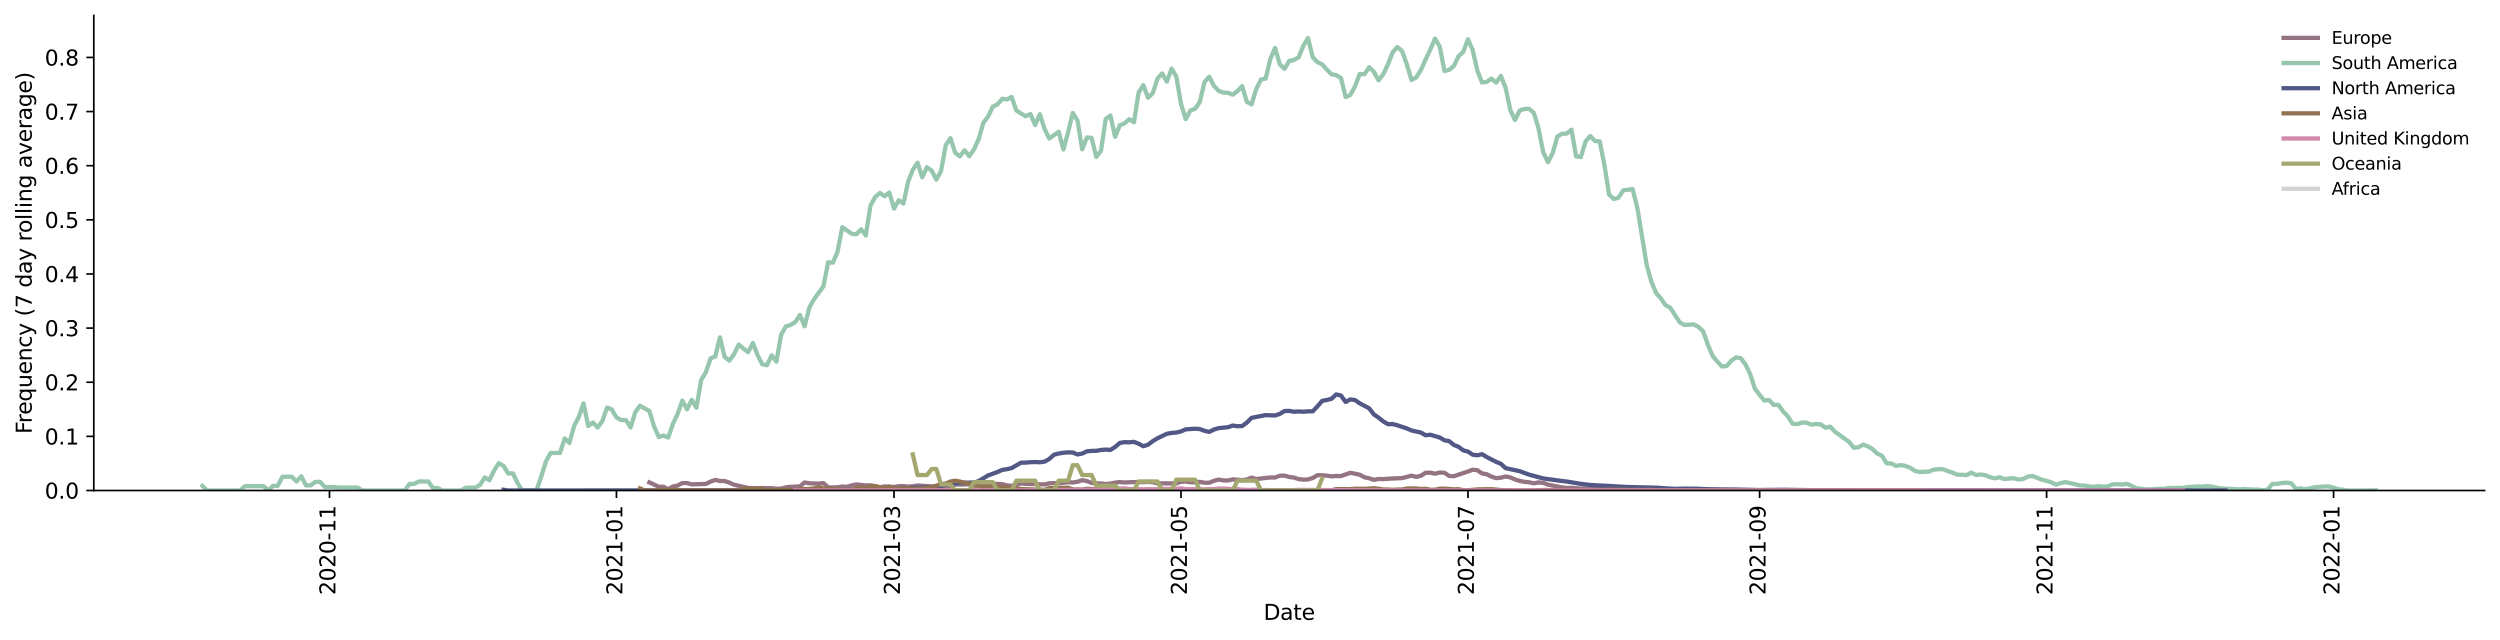 <?xml version="1.0" encoding="utf-8" standalone="no"?>
<!DOCTYPE svg PUBLIC "-//W3C//DTD SVG 1.1//EN"
  "http://www.w3.org/Graphics/SVG/1.1/DTD/svg11.dtd">
<svg xmlns:xlink="http://www.w3.org/1999/xlink" width="1166.981pt" height="298.621pt" viewBox="0 0 1166.981 298.621" xmlns="http://www.w3.org/2000/svg" version="1.1">
 <defs>
  <style type="text/css">*{stroke-linejoin: round; stroke-linecap: butt}</style>
 </defs>
 <g id="figure_1">
  <g id="patch_1">
   <path d="M 0 298.621 
L 1166.981 298.621 
L 1166.981 0 
L 0 0 
z
" style="fill: #ffffff"/>
  </g>
  <g id="axes_1">
   <g id="patch_2">
    <path d="M 43.781 228.96 
L 1159.781 228.96 
L 1159.781 7.2 
L 43.781 7.2 
z
" style="fill: #ffffff"/>
   </g>
   <g id="matplotlib.axis_1">
    <g id="xtick_1">
     <g id="line2d_1">
      <defs>
       <path id="m4cf2429404" d="M 0 0 
L 0 3.5 
" style="stroke: #000000; stroke-width: 0.8"/>
      </defs>
      <g>
       <use xlink:href="#m4cf2429404" x="153.8" y="228.96" style="stroke: #000000; stroke-width: 0.8"/>
      </g>
     </g>
     <g id="text_1">
      <!-- 2020-11 -->
      <g transform="translate(156.56 277.743)rotate(-90)scale(0.1 -0.1)">
       <defs>
        <path id="DejaVuSans-32" d="M 1228 531 
L 3431 531 
L 3431 0 
L 469 0 
L 469 531 
Q 828 903 1448 1529 
Q 2069 2156 2228 2338 
Q 2531 2678 2651 2914 
Q 2772 3150 2772 3378 
Q 2772 3750 2511 3984 
Q 2250 4219 1831 4219 
Q 1534 4219 1204 4116 
Q 875 4013 500 3803 
L 500 4441 
Q 881 4594 1212 4672 
Q 1544 4750 1819 4750 
Q 2544 4750 2975 4387 
Q 3406 4025 3406 3419 
Q 3406 3131 3298 2873 
Q 3191 2616 2906 2266 
Q 2828 2175 2409 1742 
Q 1991 1309 1228 531 
z
" transform="scale(0.016)"/>
        <path id="DejaVuSans-30" d="M 2034 4250 
Q 1547 4250 1301 3770 
Q 1056 3291 1056 2328 
Q 1056 1369 1301 889 
Q 1547 409 2034 409 
Q 2525 409 2770 889 
Q 3016 1369 3016 2328 
Q 3016 3291 2770 3770 
Q 2525 4250 2034 4250 
z
M 2034 4750 
Q 2819 4750 3233 4129 
Q 3647 3509 3647 2328 
Q 3647 1150 3233 529 
Q 2819 -91 2034 -91 
Q 1250 -91 836 529 
Q 422 1150 422 2328 
Q 422 3509 836 4129 
Q 1250 4750 2034 4750 
z
" transform="scale(0.016)"/>
        <path id="DejaVuSans-2d" d="M 313 2009 
L 1997 2009 
L 1997 1497 
L 313 1497 
L 313 2009 
z
" transform="scale(0.016)"/>
        <path id="DejaVuSans-31" d="M 794 531 
L 1825 531 
L 1825 4091 
L 703 3866 
L 703 4441 
L 1819 4666 
L 2450 4666 
L 2450 531 
L 3481 531 
L 3481 0 
L 794 0 
L 794 531 
z
" transform="scale(0.016)"/>
       </defs>
       <use xlink:href="#DejaVuSans-32"/>
       <use xlink:href="#DejaVuSans-30" x="63.623"/>
       <use xlink:href="#DejaVuSans-32" x="127.246"/>
       <use xlink:href="#DejaVuSans-30" x="190.869"/>
       <use xlink:href="#DejaVuSans-2d" x="254.492"/>
       <use xlink:href="#DejaVuSans-31" x="290.576"/>
       <use xlink:href="#DejaVuSans-31" x="354.199"/>
      </g>
     </g>
    </g>
    <g id="xtick_2">
     <g id="line2d_2">
      <g>
       <use xlink:href="#m4cf2429404" x="287.755" y="228.96" style="stroke: #000000; stroke-width: 0.8"/>
      </g>
     </g>
     <g id="text_2">
      <!-- 2021-01 -->
      <g transform="translate(290.515 277.743)rotate(-90)scale(0.1 -0.1)">
       <use xlink:href="#DejaVuSans-32"/>
       <use xlink:href="#DejaVuSans-30" x="63.623"/>
       <use xlink:href="#DejaVuSans-32" x="127.246"/>
       <use xlink:href="#DejaVuSans-31" x="190.869"/>
       <use xlink:href="#DejaVuSans-2d" x="254.492"/>
       <use xlink:href="#DejaVuSans-30" x="290.576"/>
       <use xlink:href="#DejaVuSans-31" x="354.199"/>
      </g>
     </g>
    </g>
    <g id="xtick_3">
     <g id="line2d_3">
      <g>
       <use xlink:href="#m4cf2429404" x="417.318" y="228.96" style="stroke: #000000; stroke-width: 0.8"/>
      </g>
     </g>
     <g id="text_3">
      <!-- 2021-03 -->
      <g transform="translate(420.078 277.743)rotate(-90)scale(0.1 -0.1)">
       <defs>
        <path id="DejaVuSans-33" d="M 2597 2516 
Q 3050 2419 3304 2112 
Q 3559 1806 3559 1356 
Q 3559 666 3084 287 
Q 2609 -91 1734 -91 
Q 1441 -91 1130 -33 
Q 819 25 488 141 
L 488 750 
Q 750 597 1062 519 
Q 1375 441 1716 441 
Q 2309 441 2620 675 
Q 2931 909 2931 1356 
Q 2931 1769 2642 2001 
Q 2353 2234 1838 2234 
L 1294 2234 
L 1294 2753 
L 1863 2753 
Q 2328 2753 2575 2939 
Q 2822 3125 2822 3475 
Q 2822 3834 2567 4026 
Q 2313 4219 1838 4219 
Q 1578 4219 1281 4162 
Q 984 4106 628 3988 
L 628 4550 
Q 988 4650 1302 4700 
Q 1616 4750 1894 4750 
Q 2613 4750 3031 4423 
Q 3450 4097 3450 3541 
Q 3450 3153 3228 2886 
Q 3006 2619 2597 2516 
z
" transform="scale(0.016)"/>
       </defs>
       <use xlink:href="#DejaVuSans-32"/>
       <use xlink:href="#DejaVuSans-30" x="63.623"/>
       <use xlink:href="#DejaVuSans-32" x="127.246"/>
       <use xlink:href="#DejaVuSans-31" x="190.869"/>
       <use xlink:href="#DejaVuSans-2d" x="254.492"/>
       <use xlink:href="#DejaVuSans-30" x="290.576"/>
       <use xlink:href="#DejaVuSans-33" x="354.199"/>
      </g>
     </g>
    </g>
    <g id="xtick_4">
     <g id="line2d_4">
      <g>
       <use xlink:href="#m4cf2429404" x="551.274" y="228.96" style="stroke: #000000; stroke-width: 0.8"/>
      </g>
     </g>
     <g id="text_4">
      <!-- 2021-05 -->
      <g transform="translate(554.033 277.743)rotate(-90)scale(0.1 -0.1)">
       <defs>
        <path id="DejaVuSans-35" d="M 691 4666 
L 3169 4666 
L 3169 4134 
L 1269 4134 
L 1269 2991 
Q 1406 3038 1543 3061 
Q 1681 3084 1819 3084 
Q 2600 3084 3056 2656 
Q 3513 2228 3513 1497 
Q 3513 744 3044 326 
Q 2575 -91 1722 -91 
Q 1428 -91 1123 -41 
Q 819 9 494 109 
L 494 744 
Q 775 591 1075 516 
Q 1375 441 1709 441 
Q 2250 441 2565 725 
Q 2881 1009 2881 1497 
Q 2881 1984 2565 2268 
Q 2250 2553 1709 2553 
Q 1456 2553 1204 2497 
Q 953 2441 691 2322 
L 691 4666 
z
" transform="scale(0.016)"/>
       </defs>
       <use xlink:href="#DejaVuSans-32"/>
       <use xlink:href="#DejaVuSans-30" x="63.623"/>
       <use xlink:href="#DejaVuSans-32" x="127.246"/>
       <use xlink:href="#DejaVuSans-31" x="190.869"/>
       <use xlink:href="#DejaVuSans-2d" x="254.492"/>
       <use xlink:href="#DejaVuSans-30" x="290.576"/>
       <use xlink:href="#DejaVuSans-35" x="354.199"/>
      </g>
     </g>
    </g>
    <g id="xtick_5">
     <g id="line2d_5">
      <g>
       <use xlink:href="#m4cf2429404" x="685.229" y="228.96" style="stroke: #000000; stroke-width: 0.8"/>
      </g>
     </g>
     <g id="text_5">
      <!-- 2021-07 -->
      <g transform="translate(687.988 277.743)rotate(-90)scale(0.1 -0.1)">
       <defs>
        <path id="DejaVuSans-37" d="M 525 4666 
L 3525 4666 
L 3525 4397 
L 1831 0 
L 1172 0 
L 2766 4134 
L 525 4134 
L 525 4666 
z
" transform="scale(0.016)"/>
       </defs>
       <use xlink:href="#DejaVuSans-32"/>
       <use xlink:href="#DejaVuSans-30" x="63.623"/>
       <use xlink:href="#DejaVuSans-32" x="127.246"/>
       <use xlink:href="#DejaVuSans-31" x="190.869"/>
       <use xlink:href="#DejaVuSans-2d" x="254.492"/>
       <use xlink:href="#DejaVuSans-30" x="290.576"/>
       <use xlink:href="#DejaVuSans-37" x="354.199"/>
      </g>
     </g>
    </g>
    <g id="xtick_6">
     <g id="line2d_6">
      <g>
       <use xlink:href="#m4cf2429404" x="821.38" y="228.96" style="stroke: #000000; stroke-width: 0.8"/>
      </g>
     </g>
     <g id="text_6">
      <!-- 2021-09 -->
      <g transform="translate(824.139 277.743)rotate(-90)scale(0.1 -0.1)">
       <defs>
        <path id="DejaVuSans-39" d="M 703 97 
L 703 672 
Q 941 559 1184 500 
Q 1428 441 1663 441 
Q 2288 441 2617 861 
Q 2947 1281 2994 2138 
Q 2813 1869 2534 1725 
Q 2256 1581 1919 1581 
Q 1219 1581 811 2004 
Q 403 2428 403 3163 
Q 403 3881 828 4315 
Q 1253 4750 1959 4750 
Q 2769 4750 3195 4129 
Q 3622 3509 3622 2328 
Q 3622 1225 3098 567 
Q 2575 -91 1691 -91 
Q 1453 -91 1209 -44 
Q 966 3 703 97 
z
M 1959 2075 
Q 2384 2075 2632 2365 
Q 2881 2656 2881 3163 
Q 2881 3666 2632 3958 
Q 2384 4250 1959 4250 
Q 1534 4250 1286 3958 
Q 1038 3666 1038 3163 
Q 1038 2656 1286 2365 
Q 1534 2075 1959 2075 
z
" transform="scale(0.016)"/>
       </defs>
       <use xlink:href="#DejaVuSans-32"/>
       <use xlink:href="#DejaVuSans-30" x="63.623"/>
       <use xlink:href="#DejaVuSans-32" x="127.246"/>
       <use xlink:href="#DejaVuSans-31" x="190.869"/>
       <use xlink:href="#DejaVuSans-2d" x="254.492"/>
       <use xlink:href="#DejaVuSans-30" x="290.576"/>
       <use xlink:href="#DejaVuSans-39" x="354.199"/>
      </g>
     </g>
    </g>
    <g id="xtick_7">
     <g id="line2d_7">
      <g>
       <use xlink:href="#m4cf2429404" x="955.335" y="228.96" style="stroke: #000000; stroke-width: 0.8"/>
      </g>
     </g>
     <g id="text_7">
      <!-- 2021-11 -->
      <g transform="translate(958.094 277.743)rotate(-90)scale(0.1 -0.1)">
       <use xlink:href="#DejaVuSans-32"/>
       <use xlink:href="#DejaVuSans-30" x="63.623"/>
       <use xlink:href="#DejaVuSans-32" x="127.246"/>
       <use xlink:href="#DejaVuSans-31" x="190.869"/>
       <use xlink:href="#DejaVuSans-2d" x="254.492"/>
       <use xlink:href="#DejaVuSans-31" x="290.576"/>
       <use xlink:href="#DejaVuSans-31" x="354.199"/>
      </g>
     </g>
    </g>
    <g id="xtick_8">
     <g id="line2d_8">
      <g>
       <use xlink:href="#m4cf2429404" x="1089.29" y="228.96" style="stroke: #000000; stroke-width: 0.8"/>
      </g>
     </g>
     <g id="text_8">
      <!-- 2022-01 -->
      <g transform="translate(1092.049 277.743)rotate(-90)scale(0.1 -0.1)">
       <use xlink:href="#DejaVuSans-32"/>
       <use xlink:href="#DejaVuSans-30" x="63.623"/>
       <use xlink:href="#DejaVuSans-32" x="127.246"/>
       <use xlink:href="#DejaVuSans-32" x="190.869"/>
       <use xlink:href="#DejaVuSans-2d" x="254.492"/>
       <use xlink:href="#DejaVuSans-30" x="290.576"/>
       <use xlink:href="#DejaVuSans-31" x="354.199"/>
      </g>
     </g>
    </g>
    <g id="text_9">
     <!-- Date -->
     <g transform="translate(589.83 289.341)scale(0.1 -0.1)">
      <defs>
       <path id="DejaVuSans-44" d="M 1259 4147 
L 1259 519 
L 2022 519 
Q 2988 519 3436 956 
Q 3884 1394 3884 2338 
Q 3884 3275 3436 3711 
Q 2988 4147 2022 4147 
L 1259 4147 
z
M 628 4666 
L 1925 4666 
Q 3281 4666 3915 4102 
Q 4550 3538 4550 2338 
Q 4550 1131 3912 565 
Q 3275 0 1925 0 
L 628 0 
L 628 4666 
z
" transform="scale(0.016)"/>
       <path id="DejaVuSans-61" d="M 2194 1759 
Q 1497 1759 1228 1600 
Q 959 1441 959 1056 
Q 959 750 1161 570 
Q 1363 391 1709 391 
Q 2188 391 2477 730 
Q 2766 1069 2766 1631 
L 2766 1759 
L 2194 1759 
z
M 3341 1997 
L 3341 0 
L 2766 0 
L 2766 531 
Q 2569 213 2275 61 
Q 1981 -91 1556 -91 
Q 1019 -91 701 211 
Q 384 513 384 1019 
Q 384 1609 779 1909 
Q 1175 2209 1959 2209 
L 2766 2209 
L 2766 2266 
Q 2766 2663 2505 2880 
Q 2244 3097 1772 3097 
Q 1472 3097 1187 3025 
Q 903 2953 641 2809 
L 641 3341 
Q 956 3463 1253 3523 
Q 1550 3584 1831 3584 
Q 2591 3584 2966 3190 
Q 3341 2797 3341 1997 
z
" transform="scale(0.016)"/>
       <path id="DejaVuSans-74" d="M 1172 4494 
L 1172 3500 
L 2356 3500 
L 2356 3053 
L 1172 3053 
L 1172 1153 
Q 1172 725 1289 603 
Q 1406 481 1766 481 
L 2356 481 
L 2356 0 
L 1766 0 
Q 1100 0 847 248 
Q 594 497 594 1153 
L 594 3053 
L 172 3053 
L 172 3500 
L 594 3500 
L 594 4494 
L 1172 4494 
z
" transform="scale(0.016)"/>
       <path id="DejaVuSans-65" d="M 3597 1894 
L 3597 1613 
L 953 1613 
Q 991 1019 1311 708 
Q 1631 397 2203 397 
Q 2534 397 2845 478 
Q 3156 559 3463 722 
L 3463 178 
Q 3153 47 2828 -22 
Q 2503 -91 2169 -91 
Q 1331 -91 842 396 
Q 353 884 353 1716 
Q 353 2575 817 3079 
Q 1281 3584 2069 3584 
Q 2775 3584 3186 3129 
Q 3597 2675 3597 1894 
z
M 3022 2063 
Q 3016 2534 2758 2815 
Q 2500 3097 2075 3097 
Q 1594 3097 1305 2825 
Q 1016 2553 972 2059 
L 3022 2063 
z
" transform="scale(0.016)"/>
      </defs>
      <use xlink:href="#DejaVuSans-44"/>
      <use xlink:href="#DejaVuSans-61" x="77.002"/>
      <use xlink:href="#DejaVuSans-74" x="138.281"/>
      <use xlink:href="#DejaVuSans-65" x="177.49"/>
     </g>
    </g>
   </g>
   <g id="matplotlib.axis_2">
    <g id="ytick_1">
     <g id="line2d_9">
      <defs>
       <path id="mb8da765c4e" d="M 0 0 
L -3.5 0 
" style="stroke: #000000; stroke-width: 0.8"/>
      </defs>
      <g>
       <use xlink:href="#mb8da765c4e" x="43.781" y="228.96" style="stroke: #000000; stroke-width: 0.8"/>
      </g>
     </g>
     <g id="text_10">
      <!-- 0.0 -->
      <g transform="translate(20.878 232.759)scale(0.1 -0.1)">
       <defs>
        <path id="DejaVuSans-2e" d="M 684 794 
L 1344 794 
L 1344 0 
L 684 0 
L 684 794 
z
" transform="scale(0.016)"/>
       </defs>
       <use xlink:href="#DejaVuSans-30"/>
       <use xlink:href="#DejaVuSans-2e" x="63.623"/>
       <use xlink:href="#DejaVuSans-30" x="95.41"/>
      </g>
     </g>
    </g>
    <g id="ytick_2">
     <g id="line2d_10">
      <g>
       <use xlink:href="#mb8da765c4e" x="43.781" y="203.691" style="stroke: #000000; stroke-width: 0.8"/>
      </g>
     </g>
     <g id="text_11">
      <!-- 0.1 -->
      <g transform="translate(20.878 207.491)scale(0.1 -0.1)">
       <use xlink:href="#DejaVuSans-30"/>
       <use xlink:href="#DejaVuSans-2e" x="63.623"/>
       <use xlink:href="#DejaVuSans-31" x="95.41"/>
      </g>
     </g>
    </g>
    <g id="ytick_3">
     <g id="line2d_11">
      <g>
       <use xlink:href="#mb8da765c4e" x="43.781" y="178.423" style="stroke: #000000; stroke-width: 0.8"/>
      </g>
     </g>
     <g id="text_12">
      <!-- 0.2 -->
      <g transform="translate(20.878 182.222)scale(0.1 -0.1)">
       <use xlink:href="#DejaVuSans-30"/>
       <use xlink:href="#DejaVuSans-2e" x="63.623"/>
       <use xlink:href="#DejaVuSans-32" x="95.41"/>
      </g>
     </g>
    </g>
    <g id="ytick_4">
     <g id="line2d_12">
      <g>
       <use xlink:href="#mb8da765c4e" x="43.781" y="153.154" style="stroke: #000000; stroke-width: 0.8"/>
      </g>
     </g>
     <g id="text_13">
      <!-- 0.3 -->
      <g transform="translate(20.878 156.954)scale(0.1 -0.1)">
       <use xlink:href="#DejaVuSans-30"/>
       <use xlink:href="#DejaVuSans-2e" x="63.623"/>
       <use xlink:href="#DejaVuSans-33" x="95.41"/>
      </g>
     </g>
    </g>
    <g id="ytick_5">
     <g id="line2d_13">
      <g>
       <use xlink:href="#mb8da765c4e" x="43.781" y="127.886" style="stroke: #000000; stroke-width: 0.8"/>
      </g>
     </g>
     <g id="text_14">
      <!-- 0.4 -->
      <g transform="translate(20.878 131.685)scale(0.1 -0.1)">
       <defs>
        <path id="DejaVuSans-34" d="M 2419 4116 
L 825 1625 
L 2419 1625 
L 2419 4116 
z
M 2253 4666 
L 3047 4666 
L 3047 1625 
L 3713 1625 
L 3713 1100 
L 3047 1100 
L 3047 0 
L 2419 0 
L 2419 1100 
L 313 1100 
L 313 1709 
L 2253 4666 
z
" transform="scale(0.016)"/>
       </defs>
       <use xlink:href="#DejaVuSans-30"/>
       <use xlink:href="#DejaVuSans-2e" x="63.623"/>
       <use xlink:href="#DejaVuSans-34" x="95.41"/>
      </g>
     </g>
    </g>
    <g id="ytick_6">
     <g id="line2d_14">
      <g>
       <use xlink:href="#mb8da765c4e" x="43.781" y="102.617" style="stroke: #000000; stroke-width: 0.8"/>
      </g>
     </g>
     <g id="text_15">
      <!-- 0.5 -->
      <g transform="translate(20.878 106.417)scale(0.1 -0.1)">
       <use xlink:href="#DejaVuSans-30"/>
       <use xlink:href="#DejaVuSans-2e" x="63.623"/>
       <use xlink:href="#DejaVuSans-35" x="95.41"/>
      </g>
     </g>
    </g>
    <g id="ytick_7">
     <g id="line2d_15">
      <g>
       <use xlink:href="#mb8da765c4e" x="43.781" y="77.349" style="stroke: #000000; stroke-width: 0.8"/>
      </g>
     </g>
     <g id="text_16">
      <!-- 0.6 -->
      <g transform="translate(20.878 81.148)scale(0.1 -0.1)">
       <defs>
        <path id="DejaVuSans-36" d="M 2113 2584 
Q 1688 2584 1439 2293 
Q 1191 2003 1191 1497 
Q 1191 994 1439 701 
Q 1688 409 2113 409 
Q 2538 409 2786 701 
Q 3034 994 3034 1497 
Q 3034 2003 2786 2293 
Q 2538 2584 2113 2584 
z
M 3366 4563 
L 3366 3988 
Q 3128 4100 2886 4159 
Q 2644 4219 2406 4219 
Q 1781 4219 1451 3797 
Q 1122 3375 1075 2522 
Q 1259 2794 1537 2939 
Q 1816 3084 2150 3084 
Q 2853 3084 3261 2657 
Q 3669 2231 3669 1497 
Q 3669 778 3244 343 
Q 2819 -91 2113 -91 
Q 1303 -91 875 529 
Q 447 1150 447 2328 
Q 447 3434 972 4092 
Q 1497 4750 2381 4750 
Q 2619 4750 2861 4703 
Q 3103 4656 3366 4563 
z
" transform="scale(0.016)"/>
       </defs>
       <use xlink:href="#DejaVuSans-30"/>
       <use xlink:href="#DejaVuSans-2e" x="63.623"/>
       <use xlink:href="#DejaVuSans-36" x="95.41"/>
      </g>
     </g>
    </g>
    <g id="ytick_8">
     <g id="line2d_16">
      <g>
       <use xlink:href="#mb8da765c4e" x="43.781" y="52.08" style="stroke: #000000; stroke-width: 0.8"/>
      </g>
     </g>
     <g id="text_17">
      <!-- 0.7 -->
      <g transform="translate(20.878 55.88)scale(0.1 -0.1)">
       <use xlink:href="#DejaVuSans-30"/>
       <use xlink:href="#DejaVuSans-2e" x="63.623"/>
       <use xlink:href="#DejaVuSans-37" x="95.41"/>
      </g>
     </g>
    </g>
    <g id="ytick_9">
     <g id="line2d_17">
      <g>
       <use xlink:href="#mb8da765c4e" x="43.781" y="26.812" style="stroke: #000000; stroke-width: 0.8"/>
      </g>
     </g>
     <g id="text_18">
      <!-- 0.8 -->
      <g transform="translate(20.878 30.611)scale(0.1 -0.1)">
       <defs>
        <path id="DejaVuSans-38" d="M 2034 2216 
Q 1584 2216 1326 1975 
Q 1069 1734 1069 1313 
Q 1069 891 1326 650 
Q 1584 409 2034 409 
Q 2484 409 2743 651 
Q 3003 894 3003 1313 
Q 3003 1734 2745 1975 
Q 2488 2216 2034 2216 
z
M 1403 2484 
Q 997 2584 770 2862 
Q 544 3141 544 3541 
Q 544 4100 942 4425 
Q 1341 4750 2034 4750 
Q 2731 4750 3128 4425 
Q 3525 4100 3525 3541 
Q 3525 3141 3298 2862 
Q 3072 2584 2669 2484 
Q 3125 2378 3379 2068 
Q 3634 1759 3634 1313 
Q 3634 634 3220 271 
Q 2806 -91 2034 -91 
Q 1263 -91 848 271 
Q 434 634 434 1313 
Q 434 1759 690 2068 
Q 947 2378 1403 2484 
z
M 1172 3481 
Q 1172 3119 1398 2916 
Q 1625 2713 2034 2713 
Q 2441 2713 2670 2916 
Q 2900 3119 2900 3481 
Q 2900 3844 2670 4047 
Q 2441 4250 2034 4250 
Q 1625 4250 1398 4047 
Q 1172 3844 1172 3481 
z
" transform="scale(0.016)"/>
       </defs>
       <use xlink:href="#DejaVuSans-30"/>
       <use xlink:href="#DejaVuSans-2e" x="63.623"/>
       <use xlink:href="#DejaVuSans-38" x="95.41"/>
      </g>
     </g>
    </g>
    <g id="text_19">
     <!-- Frequency (7 day rolling average) -->
     <g transform="translate(14.798 202.529)rotate(-90)scale(0.1 -0.1)">
      <defs>
       <path id="DejaVuSans-46" d="M 628 4666 
L 3309 4666 
L 3309 4134 
L 1259 4134 
L 1259 2759 
L 3109 2759 
L 3109 2228 
L 1259 2228 
L 1259 0 
L 628 0 
L 628 4666 
z
" transform="scale(0.016)"/>
       <path id="DejaVuSans-72" d="M 2631 2963 
Q 2534 3019 2420 3045 
Q 2306 3072 2169 3072 
Q 1681 3072 1420 2755 
Q 1159 2438 1159 1844 
L 1159 0 
L 581 0 
L 581 3500 
L 1159 3500 
L 1159 2956 
Q 1341 3275 1631 3429 
Q 1922 3584 2338 3584 
Q 2397 3584 2469 3576 
Q 2541 3569 2628 3553 
L 2631 2963 
z
" transform="scale(0.016)"/>
       <path id="DejaVuSans-71" d="M 947 1747 
Q 947 1113 1208 752 
Q 1469 391 1925 391 
Q 2381 391 2643 752 
Q 2906 1113 2906 1747 
Q 2906 2381 2643 2742 
Q 2381 3103 1925 3103 
Q 1469 3103 1208 2742 
Q 947 2381 947 1747 
z
M 2906 525 
Q 2725 213 2448 61 
Q 2172 -91 1784 -91 
Q 1150 -91 751 415 
Q 353 922 353 1747 
Q 353 2572 751 3078 
Q 1150 3584 1784 3584 
Q 2172 3584 2448 3432 
Q 2725 3281 2906 2969 
L 2906 3500 
L 3481 3500 
L 3481 -1331 
L 2906 -1331 
L 2906 525 
z
" transform="scale(0.016)"/>
       <path id="DejaVuSans-75" d="M 544 1381 
L 544 3500 
L 1119 3500 
L 1119 1403 
Q 1119 906 1312 657 
Q 1506 409 1894 409 
Q 2359 409 2629 706 
Q 2900 1003 2900 1516 
L 2900 3500 
L 3475 3500 
L 3475 0 
L 2900 0 
L 2900 538 
Q 2691 219 2414 64 
Q 2138 -91 1772 -91 
Q 1169 -91 856 284 
Q 544 659 544 1381 
z
M 1991 3584 
L 1991 3584 
z
" transform="scale(0.016)"/>
       <path id="DejaVuSans-6e" d="M 3513 2113 
L 3513 0 
L 2938 0 
L 2938 2094 
Q 2938 2591 2744 2837 
Q 2550 3084 2163 3084 
Q 1697 3084 1428 2787 
Q 1159 2491 1159 1978 
L 1159 0 
L 581 0 
L 581 3500 
L 1159 3500 
L 1159 2956 
Q 1366 3272 1645 3428 
Q 1925 3584 2291 3584 
Q 2894 3584 3203 3211 
Q 3513 2838 3513 2113 
z
" transform="scale(0.016)"/>
       <path id="DejaVuSans-63" d="M 3122 3366 
L 3122 2828 
Q 2878 2963 2633 3030 
Q 2388 3097 2138 3097 
Q 1578 3097 1268 2742 
Q 959 2388 959 1747 
Q 959 1106 1268 751 
Q 1578 397 2138 397 
Q 2388 397 2633 464 
Q 2878 531 3122 666 
L 3122 134 
Q 2881 22 2623 -34 
Q 2366 -91 2075 -91 
Q 1284 -91 818 406 
Q 353 903 353 1747 
Q 353 2603 823 3093 
Q 1294 3584 2113 3584 
Q 2378 3584 2631 3529 
Q 2884 3475 3122 3366 
z
" transform="scale(0.016)"/>
       <path id="DejaVuSans-79" d="M 2059 -325 
Q 1816 -950 1584 -1140 
Q 1353 -1331 966 -1331 
L 506 -1331 
L 506 -850 
L 844 -850 
Q 1081 -850 1212 -737 
Q 1344 -625 1503 -206 
L 1606 56 
L 191 3500 
L 800 3500 
L 1894 763 
L 2988 3500 
L 3597 3500 
L 2059 -325 
z
" transform="scale(0.016)"/>
       <path id="DejaVuSans-20" transform="scale(0.016)"/>
       <path id="DejaVuSans-28" d="M 1984 4856 
Q 1566 4138 1362 3434 
Q 1159 2731 1159 2009 
Q 1159 1288 1364 580 
Q 1569 -128 1984 -844 
L 1484 -844 
Q 1016 -109 783 600 
Q 550 1309 550 2009 
Q 550 2706 781 3412 
Q 1013 4119 1484 4856 
L 1984 4856 
z
" transform="scale(0.016)"/>
       <path id="DejaVuSans-64" d="M 2906 2969 
L 2906 4863 
L 3481 4863 
L 3481 0 
L 2906 0 
L 2906 525 
Q 2725 213 2448 61 
Q 2172 -91 1784 -91 
Q 1150 -91 751 415 
Q 353 922 353 1747 
Q 353 2572 751 3078 
Q 1150 3584 1784 3584 
Q 2172 3584 2448 3432 
Q 2725 3281 2906 2969 
z
M 947 1747 
Q 947 1113 1208 752 
Q 1469 391 1925 391 
Q 2381 391 2643 752 
Q 2906 1113 2906 1747 
Q 2906 2381 2643 2742 
Q 2381 3103 1925 3103 
Q 1469 3103 1208 2742 
Q 947 2381 947 1747 
z
" transform="scale(0.016)"/>
       <path id="DejaVuSans-6f" d="M 1959 3097 
Q 1497 3097 1228 2736 
Q 959 2375 959 1747 
Q 959 1119 1226 758 
Q 1494 397 1959 397 
Q 2419 397 2687 759 
Q 2956 1122 2956 1747 
Q 2956 2369 2687 2733 
Q 2419 3097 1959 3097 
z
M 1959 3584 
Q 2709 3584 3137 3096 
Q 3566 2609 3566 1747 
Q 3566 888 3137 398 
Q 2709 -91 1959 -91 
Q 1206 -91 779 398 
Q 353 888 353 1747 
Q 353 2609 779 3096 
Q 1206 3584 1959 3584 
z
" transform="scale(0.016)"/>
       <path id="DejaVuSans-6c" d="M 603 4863 
L 1178 4863 
L 1178 0 
L 603 0 
L 603 4863 
z
" transform="scale(0.016)"/>
       <path id="DejaVuSans-69" d="M 603 3500 
L 1178 3500 
L 1178 0 
L 603 0 
L 603 3500 
z
M 603 4863 
L 1178 4863 
L 1178 4134 
L 603 4134 
L 603 4863 
z
" transform="scale(0.016)"/>
       <path id="DejaVuSans-67" d="M 2906 1791 
Q 2906 2416 2648 2759 
Q 2391 3103 1925 3103 
Q 1463 3103 1205 2759 
Q 947 2416 947 1791 
Q 947 1169 1205 825 
Q 1463 481 1925 481 
Q 2391 481 2648 825 
Q 2906 1169 2906 1791 
z
M 3481 434 
Q 3481 -459 3084 -895 
Q 2688 -1331 1869 -1331 
Q 1566 -1331 1297 -1286 
Q 1028 -1241 775 -1147 
L 775 -588 
Q 1028 -725 1275 -790 
Q 1522 -856 1778 -856 
Q 2344 -856 2625 -561 
Q 2906 -266 2906 331 
L 2906 616 
Q 2728 306 2450 153 
Q 2172 0 1784 0 
Q 1141 0 747 490 
Q 353 981 353 1791 
Q 353 2603 747 3093 
Q 1141 3584 1784 3584 
Q 2172 3584 2450 3431 
Q 2728 3278 2906 2969 
L 2906 3500 
L 3481 3500 
L 3481 434 
z
" transform="scale(0.016)"/>
       <path id="DejaVuSans-76" d="M 191 3500 
L 800 3500 
L 1894 563 
L 2988 3500 
L 3597 3500 
L 2284 0 
L 1503 0 
L 191 3500 
z
" transform="scale(0.016)"/>
       <path id="DejaVuSans-29" d="M 513 4856 
L 1013 4856 
Q 1481 4119 1714 3412 
Q 1947 2706 1947 2009 
Q 1947 1309 1714 600 
Q 1481 -109 1013 -844 
L 513 -844 
Q 928 -128 1133 580 
Q 1338 1288 1338 2009 
Q 1338 2731 1133 3434 
Q 928 4138 513 4856 
z
" transform="scale(0.016)"/>
      </defs>
      <use xlink:href="#DejaVuSans-46"/>
      <use xlink:href="#DejaVuSans-72" x="50.27"/>
      <use xlink:href="#DejaVuSans-65" x="89.133"/>
      <use xlink:href="#DejaVuSans-71" x="150.656"/>
      <use xlink:href="#DejaVuSans-75" x="214.133"/>
      <use xlink:href="#DejaVuSans-65" x="277.512"/>
      <use xlink:href="#DejaVuSans-6e" x="339.035"/>
      <use xlink:href="#DejaVuSans-63" x="402.414"/>
      <use xlink:href="#DejaVuSans-79" x="457.395"/>
      <use xlink:href="#DejaVuSans-20" x="516.574"/>
      <use xlink:href="#DejaVuSans-28" x="548.361"/>
      <use xlink:href="#DejaVuSans-37" x="587.375"/>
      <use xlink:href="#DejaVuSans-20" x="650.998"/>
      <use xlink:href="#DejaVuSans-64" x="682.785"/>
      <use xlink:href="#DejaVuSans-61" x="746.262"/>
      <use xlink:href="#DejaVuSans-79" x="807.541"/>
      <use xlink:href="#DejaVuSans-20" x="866.721"/>
      <use xlink:href="#DejaVuSans-72" x="898.508"/>
      <use xlink:href="#DejaVuSans-6f" x="937.371"/>
      <use xlink:href="#DejaVuSans-6c" x="998.553"/>
      <use xlink:href="#DejaVuSans-6c" x="1026.336"/>
      <use xlink:href="#DejaVuSans-69" x="1054.119"/>
      <use xlink:href="#DejaVuSans-6e" x="1081.902"/>
      <use xlink:href="#DejaVuSans-67" x="1145.281"/>
      <use xlink:href="#DejaVuSans-20" x="1208.758"/>
      <use xlink:href="#DejaVuSans-61" x="1240.545"/>
      <use xlink:href="#DejaVuSans-76" x="1301.824"/>
      <use xlink:href="#DejaVuSans-65" x="1361.004"/>
      <use xlink:href="#DejaVuSans-72" x="1422.527"/>
      <use xlink:href="#DejaVuSans-61" x="1463.641"/>
      <use xlink:href="#DejaVuSans-67" x="1524.92"/>
      <use xlink:href="#DejaVuSans-65" x="1588.396"/>
      <use xlink:href="#DejaVuSans-29" x="1649.92"/>
     </g>
    </g>
   </g>
   <g id="line2d_18">
    <path d="M 303.127 225.174 
L 307.519 227.217 
L 309.715 227.217 
L 311.911 228.351 
L 314.107 227.103 
L 316.303 226.644 
L 318.499 225.482 
L 320.695 225.482 
L 322.891 226.091 
L 329.479 225.895 
L 331.675 224.804 
L 333.871 224.03 
L 336.067 224.519 
L 338.263 224.535 
L 340.459 225.281 
L 342.655 226.27 
L 349.243 227.769 
L 351.439 227.92 
L 355.831 227.819 
L 360.223 227.89 
L 362.419 228.138 
L 364.615 228.082 
L 366.811 227.498 
L 369.007 227.243 
L 373.399 227.025 
L 375.595 225.199 
L 377.791 225.602 
L 382.183 225.759 
L 384.379 225.507 
L 386.575 227.495 
L 388.771 227.566 
L 390.967 227.442 
L 393.163 227.114 
L 395.359 227.238 
L 397.555 226.588 
L 399.751 226.137 
L 404.143 226.597 
L 406.339 226.564 
L 410.73 227.517 
L 412.926 227.047 
L 417.318 227.327 
L 419.514 226.959 
L 421.71 226.918 
L 423.906 227.135 
L 426.102 226.994 
L 428.298 226.617 
L 439.278 227.338 
L 441.474 227.246 
L 445.866 226.208 
L 452.454 226.089 
L 454.65 226.261 
L 456.846 226.566 
L 459.042 225.732 
L 461.238 225.589 
L 465.63 225.917 
L 467.826 225.991 
L 470.022 226.574 
L 472.218 226.776 
L 476.61 225.666 
L 478.806 225.879 
L 487.59 226.139 
L 489.786 225.6 
L 491.982 225.507 
L 494.178 225.649 
L 498.57 225.107 
L 500.766 225.22 
L 502.962 224.897 
L 505.158 224.149 
L 507.354 224.563 
L 509.55 225.425 
L 511.746 225.645 
L 513.942 225.668 
L 516.138 225.957 
L 518.334 225.721 
L 520.53 225.279 
L 522.726 225.017 
L 524.922 225.218 
L 529.314 225.019 
L 533.706 225.069 
L 535.902 224.954 
L 538.098 225.127 
L 540.294 225.61 
L 549.078 225.656 
L 551.274 224.897 
L 553.47 224.787 
L 555.666 225.103 
L 557.862 225.118 
L 560.058 224.926 
L 562.254 225.322 
L 564.449 225.35 
L 566.645 224.454 
L 568.841 223.857 
L 571.037 224.26 
L 573.233 224.284 
L 575.429 223.786 
L 577.625 223.903 
L 579.821 224.175 
L 582.017 223.817 
L 584.213 222.958 
L 586.409 223.599 
L 592.997 222.874 
L 595.193 222.911 
L 597.389 222.056 
L 599.585 222.02 
L 601.781 222.635 
L 603.977 222.922 
L 606.173 223.62 
L 608.369 223.89 
L 610.565 223.812 
L 612.761 223.133 
L 614.957 221.822 
L 617.153 221.851 
L 619.349 222.031 
L 621.545 222.368 
L 623.741 222.193 
L 625.937 222.237 
L 630.329 220.689 
L 634.721 221.595 
L 636.917 222.804 
L 639.113 223.242 
L 641.309 224 
L 643.505 223.581 
L 645.701 223.642 
L 650.093 223.338 
L 654.485 223.193 
L 658.877 222.039 
L 661.073 222.608 
L 663.269 222.075 
L 665.465 220.699 
L 667.661 220.63 
L 669.857 221.124 
L 672.053 220.586 
L 674.249 220.663 
L 676.445 222.159 
L 678.641 222.297 
L 685.229 220.092 
L 687.425 219.245 
L 689.621 219.504 
L 691.817 221.011 
L 694.013 221.351 
L 696.209 222.504 
L 698.405 223.21 
L 700.601 222.972 
L 702.797 222.425 
L 704.993 222.836 
L 707.189 223.816 
L 709.385 224.493 
L 711.581 224.918 
L 713.777 225.13 
L 715.973 225.601 
L 718.168 225.187 
L 720.364 225.388 
L 722.56 226.225 
L 729.148 227.516 
L 731.344 227.75 
L 733.54 227.718 
L 737.932 228.053 
L 740.128 227.976 
L 744.52 228.042 
L 748.912 227.943 
L 751.108 228.112 
L 753.304 228.105 
L 757.696 228.402 
L 788.44 228.86 
L 816.988 228.89 
L 869.692 228.788 
L 871.888 228.935 
L 1016.823 228.956 
L 1016.823 228.956 
" clip-path="url(#p71bb83b73c)" style="fill: none; stroke: #947383; stroke-width: 2; stroke-linecap: square"/>
   </g>
   <g id="line2d_19">
    <path d="M 94.509 226.854 
L 96.705 228.96 
L 112.076 228.96 
L 114.272 226.939 
L 123.056 226.939 
L 125.252 228.96 
L 127.448 226.763 
L 129.644 226.763 
L 131.84 222.551 
L 136.232 222.551 
L 138.428 224.749 
L 140.624 222.342 
L 142.82 226.553 
L 145.016 226.553 
L 147.212 224.923 
L 149.408 224.923 
L 151.604 227.33 
L 155.996 227.33 
L 158.192 227.594 
L 166.976 227.594 
L 169.172 228.96 
L 188.936 228.96 
L 191.132 225.897 
L 193.328 225.897 
L 195.524 224.749 
L 199.916 224.749 
L 202.112 227.811 
L 204.308 227.811 
L 206.504 228.96 
L 215.288 228.96 
L 217.484 227.63 
L 221.876 227.63 
L 224.072 226.334 
L 226.268 222.849 
L 228.464 224.179 
L 230.66 219.585 
L 232.856 216.215 
L 235.052 217.511 
L 237.248 220.997 
L 239.444 220.997 
L 241.64 225.591 
L 243.836 228.96 
L 250.424 228.96 
L 252.62 222.508 
L 254.815 215.433 
L 257.011 211.422 
L 261.403 211.422 
L 263.599 204.657 
L 265.795 206.761 
L 267.991 198.827 
L 270.187 194.615 
L 272.383 188.298 
L 274.579 198.856 
L 276.775 197.235 
L 278.971 199.578 
L 281.167 196.57 
L 283.363 190.253 
L 285.559 191.107 
L 287.755 194.892 
L 289.951 196.071 
L 292.147 196.071 
L 294.343 199.56 
L 296.539 192.447 
L 298.735 189.395 
L 303.127 191.869 
L 305.323 199.07 
L 307.519 203.998 
L 309.715 203.299 
L 311.911 204.282 
L 314.107 197.876 
L 316.303 193.202 
L 318.499 186.971 
L 320.695 191.093 
L 322.891 186.649 
L 325.087 190.3 
L 327.283 177.419 
L 329.479 173.784 
L 331.675 167.301 
L 333.871 166.382 
L 336.067 157.484 
L 338.263 166.577 
L 340.459 168.34 
L 342.655 165.313 
L 344.851 160.835 
L 347.047 162.73 
L 349.243 164.44 
L 351.439 160.11 
L 353.635 165.803 
L 355.831 170.058 
L 358.027 170.47 
L 360.223 165.885 
L 362.419 168.833 
L 364.615 156.281 
L 366.811 152.376 
L 369.007 151.677 
L 371.203 150.379 
L 373.399 147.009 
L 375.595 152.314 
L 377.791 143.531 
L 379.987 139.702 
L 384.379 133.662 
L 386.575 122.414 
L 388.771 122.625 
L 390.967 117.489 
L 393.163 106.021 
L 397.555 109.141 
L 399.751 109.364 
L 401.947 107.026 
L 404.143 109.914 
L 406.339 95.914 
L 408.534 91.988 
L 410.73 90.039 
L 412.926 91.593 
L 415.122 89.86 
L 417.318 97.385 
L 419.514 93.449 
L 421.71 95.038 
L 423.906 84.847 
L 426.102 79.25 
L 428.298 75.964 
L 430.494 82.762 
L 432.69 78.042 
L 434.886 79.63 
L 437.082 83.863 
L 439.278 79.781 
L 441.474 67.764 
L 443.67 64.492 
L 445.866 71.306 
L 448.062 72.991 
L 450.258 70.128 
L 452.454 72.907 
L 454.65 69.7 
L 456.846 64.933 
L 459.042 57.297 
L 461.238 54.444 
L 463.434 49.755 
L 465.63 48.715 
L 467.826 46.127 
L 470.022 46.441 
L 472.218 45.26 
L 474.414 51.552 
L 476.61 52.986 
L 478.806 54.269 
L 481.002 53.211 
L 483.198 58.378 
L 485.394 53.312 
L 487.59 60.186 
L 489.786 64.671 
L 494.178 61.513 
L 496.374 69.778 
L 498.57 61.733 
L 500.766 52.731 
L 502.962 56.235 
L 505.158 69.684 
L 507.354 64.13 
L 509.55 64.383 
L 511.746 73.268 
L 513.942 70.367 
L 516.138 55.562 
L 518.334 53.91 
L 520.53 63.844 
L 522.726 58.48 
L 524.922 57.589 
L 527.118 55.613 
L 529.314 57.067 
L 531.51 43.122 
L 533.706 39.761 
L 535.902 45.644 
L 538.098 43.515 
L 540.294 36.688 
L 542.49 34.285 
L 544.686 38.134 
L 546.882 32.05 
L 549.078 35.673 
L 551.274 48.431 
L 553.47 55.627 
L 555.666 51.559 
L 557.862 50.791 
L 560.058 47.618 
L 562.254 38.299 
L 564.449 35.81 
L 566.645 40.056 
L 568.841 42.398 
L 571.037 43.245 
L 573.233 43.294 
L 575.429 44.218 
L 577.625 42.559 
L 579.821 40.192 
L 582.017 47.536 
L 584.213 48.709 
L 586.409 41.567 
L 588.605 37.112 
L 590.801 36.665 
L 592.997 27.511 
L 595.193 22.372 
L 597.389 29.999 
L 599.585 32.16 
L 601.781 28.427 
L 603.977 28.007 
L 606.173 26.751 
L 608.369 21.421 
L 610.565 17.76 
L 612.761 26.698 
L 614.957 28.975 
L 617.153 30.056 
L 619.349 32.471 
L 621.545 34.663 
L 623.741 35.088 
L 625.937 36.424 
L 628.133 45.322 
L 630.329 44.324 
L 632.525 40.216 
L 634.721 34.522 
L 636.917 34.657 
L 639.113 31.41 
L 641.309 33.51 
L 643.505 37.5 
L 645.701 34.616 
L 647.897 30 
L 650.093 24.389 
L 652.289 21.947 
L 654.485 23.871 
L 656.681 30.006 
L 658.877 37.323 
L 661.073 36.179 
L 663.269 32.629 
L 665.465 27.729 
L 667.661 23.115 
L 669.857 17.997 
L 672.053 21.722 
L 674.249 33.148 
L 676.445 32.63 
L 678.641 30.817 
L 680.837 26.263 
L 683.033 24.19 
L 685.229 18.353 
L 687.425 23.325 
L 689.621 32.968 
L 691.817 38.544 
L 694.013 38.205 
L 696.209 36.679 
L 698.405 38.571 
L 700.601 35.422 
L 702.797 40.944 
L 704.993 51.302 
L 707.189 56.057 
L 709.385 51.594 
L 711.581 50.875 
L 713.777 50.818 
L 715.973 52.667 
L 718.168 59.937 
L 720.364 71.046 
L 722.56 75.684 
L 724.756 71.539 
L 726.952 63.752 
L 729.148 62.476 
L 731.344 62.342 
L 733.54 60.548 
L 735.736 73.002 
L 737.932 73.269 
L 740.128 66.041 
L 742.324 63.498 
L 744.52 65.81 
L 746.716 65.961 
L 748.912 76.864 
L 751.108 90.78 
L 753.304 92.907 
L 755.5 92.287 
L 757.696 88.841 
L 759.892 88.607 
L 762.088 88.238 
L 764.284 96.955 
L 768.676 123.748 
L 770.872 131.61 
L 773.068 136.824 
L 775.264 139.25 
L 777.46 142.445 
L 779.656 143.678 
L 784.048 150.411 
L 786.244 151.698 
L 790.636 151.407 
L 792.832 152.621 
L 795.028 154.684 
L 797.224 160.904 
L 799.42 166.13 
L 801.616 168.734 
L 803.812 171.104 
L 806.008 170.822 
L 808.204 168.359 
L 810.4 166.821 
L 812.596 167.234 
L 814.792 170.12 
L 816.988 174.672 
L 819.184 181.459 
L 821.38 184.351 
L 823.576 186.982 
L 825.772 186.674 
L 827.968 189.015 
L 830.164 188.976 
L 832.36 192.059 
L 834.556 194.349 
L 836.752 197.799 
L 838.948 197.957 
L 841.144 197.24 
L 843.34 197.305 
L 845.536 198.244 
L 847.732 197.92 
L 849.928 198.119 
L 852.124 199.649 
L 854.32 199.135 
L 856.516 201.519 
L 863.104 206.214 
L 865.3 209.006 
L 867.496 208.795 
L 869.692 207.557 
L 871.888 208.331 
L 874.083 209.644 
L 876.279 211.749 
L 878.475 212.708 
L 880.671 216.263 
L 882.867 216.369 
L 885.063 217.481 
L 887.259 217.098 
L 889.455 217.483 
L 891.651 218.337 
L 893.847 219.8 
L 896.043 220.301 
L 900.435 220.129 
L 902.631 219.22 
L 904.827 218.999 
L 907.023 219.027 
L 909.219 219.932 
L 911.415 220.599 
L 913.611 221.558 
L 915.807 221.612 
L 918.003 221.791 
L 920.199 220.617 
L 922.395 221.737 
L 924.591 221.493 
L 926.787 221.829 
L 928.983 222.75 
L 931.179 223.285 
L 933.375 222.779 
L 935.571 223.635 
L 937.767 223.375 
L 939.963 223.228 
L 942.159 223.848 
L 944.355 223.576 
L 946.551 222.493 
L 948.747 222.156 
L 953.139 223.943 
L 955.335 224.453 
L 957.531 225.152 
L 959.727 226.241 
L 961.923 225.523 
L 964.119 225.022 
L 968.511 226.014 
L 970.707 226.575 
L 972.903 226.665 
L 975.099 227.041 
L 977.295 227.247 
L 979.491 226.932 
L 981.687 227.183 
L 983.883 226.976 
L 986.079 226.151 
L 988.275 226.014 
L 990.471 226.173 
L 992.667 225.852 
L 994.863 226.687 
L 997.059 227.838 
L 1001.451 228.389 
L 1003.647 228.446 
L 1008.039 228.131 
L 1010.235 228.131 
L 1012.431 227.806 
L 1019.019 227.697 
L 1021.215 227.321 
L 1025.607 227.106 
L 1027.803 227.126 
L 1029.998 226.927 
L 1032.194 227.115 
L 1036.586 227.998 
L 1045.37 228.439 
L 1047.566 228.305 
L 1051.958 228.547 
L 1054.154 228.547 
L 1056.35 228.826 
L 1058.546 228.526 
L 1060.742 225.878 
L 1062.938 225.878 
L 1065.134 225.484 
L 1067.33 225.309 
L 1069.526 225.549 
L 1071.722 228.198 
L 1073.918 227.956 
L 1076.114 228.35 
L 1078.31 227.97 
L 1080.506 227.419 
L 1084.898 227.076 
L 1087.094 227.076 
L 1089.29 227.63 
L 1091.486 228.375 
L 1093.682 228.595 
L 1095.878 228.96 
L 1109.054 228.921 
L 1109.054 228.921 
" clip-path="url(#p71bb83b73c)" style="fill: none; stroke: #96c6ad; stroke-width: 2; stroke-linecap: square"/>
   </g>
   <g id="line2d_20">
    <path d="M 235.052 228.636 
L 237.248 228.96 
L 369.007 228.862 
L 375.595 228.804 
L 404.143 228.687 
L 406.339 228.511 
L 417.318 228.418 
L 421.71 228.05 
L 423.906 227.947 
L 426.102 227.702 
L 437.082 227.323 
L 441.474 226.303 
L 443.67 225.763 
L 445.866 225.634 
L 448.062 225.338 
L 454.65 225.267 
L 456.846 224.564 
L 461.238 221.93 
L 465.63 220.326 
L 467.826 219.343 
L 470.022 219.001 
L 472.218 218.494 
L 476.61 215.977 
L 478.806 215.951 
L 481.002 215.751 
L 483.198 215.673 
L 485.394 215.775 
L 487.59 215.487 
L 489.786 214.25 
L 491.982 212.256 
L 494.178 211.702 
L 496.374 211.346 
L 498.57 211.171 
L 500.766 211.219 
L 502.962 212.137 
L 505.158 211.715 
L 507.354 210.678 
L 509.55 210.464 
L 511.746 210.443 
L 513.942 210.045 
L 516.138 209.864 
L 518.334 210.028 
L 520.53 208.632 
L 522.726 206.749 
L 524.922 206.383 
L 527.118 206.477 
L 529.314 206.244 
L 531.51 207.137 
L 533.706 208.294 
L 535.902 207.581 
L 538.098 205.925 
L 540.294 204.587 
L 544.686 202.486 
L 546.882 202.083 
L 549.078 201.918 
L 551.274 201.386 
L 553.47 200.414 
L 557.862 200.12 
L 560.058 200.286 
L 562.254 201.097 
L 564.449 201.601 
L 566.645 200.518 
L 568.841 199.848 
L 573.233 199.407 
L 575.429 198.638 
L 577.625 198.956 
L 579.821 198.865 
L 582.017 197.282 
L 584.213 195.04 
L 588.605 194.204 
L 590.801 193.768 
L 595.193 193.954 
L 597.389 193.212 
L 599.585 191.861 
L 601.781 191.798 
L 603.977 192.195 
L 606.173 192.066 
L 608.369 192.178 
L 610.565 192.015 
L 612.761 192.019 
L 614.957 189.708 
L 617.153 187.132 
L 619.349 186.7 
L 621.545 186.153 
L 623.741 184.109 
L 625.937 184.621 
L 628.133 187.628 
L 630.329 186.425 
L 632.525 186.758 
L 634.721 188.278 
L 639.113 190.6 
L 641.309 193.43 
L 643.505 194.955 
L 645.701 196.705 
L 647.897 197.996 
L 650.093 197.96 
L 652.289 198.518 
L 656.681 199.995 
L 658.877 200.935 
L 663.269 201.913 
L 665.465 203.179 
L 667.661 202.929 
L 672.053 204.219 
L 674.249 205.524 
L 676.445 205.898 
L 678.641 207.696 
L 680.837 208.572 
L 683.033 210.242 
L 685.229 210.781 
L 687.425 212.241 
L 689.621 212.535 
L 691.817 212.021 
L 694.013 213.355 
L 698.405 215.606 
L 700.601 216.502 
L 702.797 218.531 
L 709.385 219.94 
L 713.777 221.561 
L 720.364 223.333 
L 729.148 224.532 
L 731.344 224.772 
L 737.932 225.874 
L 742.324 226.366 
L 746.716 226.629 
L 751.108 226.82 
L 755.5 227.106 
L 759.892 227.336 
L 764.284 227.437 
L 773.068 227.633 
L 777.46 227.936 
L 781.852 228.196 
L 786.244 228.074 
L 792.832 228.148 
L 797.224 228.367 
L 810.4 228.506 
L 821.38 228.738 
L 832.36 228.615 
L 847.732 228.83 
L 854.32 228.843 
L 858.712 228.803 
L 865.3 228.843 
L 869.692 228.924 
L 968.511 228.941 
L 994.863 228.941 
L 1014.627 228.925 
L 1023.411 228.956 
L 1038.782 228.955 
L 1038.782 228.955 
" clip-path="url(#p71bb83b73c)" style="fill: none; stroke: #525886; stroke-width: 2; stroke-linecap: square"/>
   </g>
   <g id="line2d_21">
    <path d="M 298.735 228.002 
L 300.931 228.96 
L 305.323 228.96 
L 307.519 228.72 
L 316.303 228.72 
L 318.499 228.96 
L 344.851 228.96 
L 347.047 228.099 
L 355.831 228.099 
L 358.027 228.96 
L 360.223 228.668 
L 369.007 228.668 
L 371.203 228.96 
L 373.399 228.272 
L 377.791 228.272 
L 379.987 228.001 
L 382.183 227.406 
L 384.379 228.094 
L 388.771 228.094 
L 393.163 228.614 
L 397.555 228.614 
L 399.751 227.94 
L 401.947 227.589 
L 404.143 227.935 
L 406.339 226.904 
L 408.534 226.904 
L 410.73 227.467 
L 412.926 227.818 
L 415.122 227.153 
L 417.318 228.002 
L 421.71 228.112 
L 423.906 227.89 
L 426.102 228.214 
L 428.298 228.073 
L 430.494 228.073 
L 434.886 227.437 
L 439.278 225.985 
L 441.474 225.712 
L 443.67 224.783 
L 445.866 224.393 
L 448.062 224.782 
L 450.258 225.384 
L 452.454 225.657 
L 454.65 226.728 
L 456.846 226.751 
L 459.042 227.418 
L 461.238 227.075 
L 463.434 227.075 
L 465.63 226.829 
L 467.826 227.594 
L 470.022 227.311 
L 472.218 227.956 
L 474.414 227.87 
L 476.61 228.286 
L 487.59 228.66 
L 489.786 227.848 
L 494.178 227.849 
L 498.57 227.648 
L 500.766 228.457 
L 505.158 228.522 
L 507.354 228.142 
L 509.55 228.297 
L 511.746 228.259 
L 513.942 228.377 
L 516.138 228.332 
L 518.334 228.778 
L 520.53 228.61 
L 524.922 228.705 
L 531.51 228.792 
L 533.706 228.76 
L 535.902 228.553 
L 551.274 228.578 
L 553.47 228.722 
L 564.449 228.628 
L 568.841 228.803 
L 575.429 228.96 
L 582.017 228.875 
L 584.213 228.734 
L 597.389 228.805 
L 606.173 228.913 
L 621.545 228.899 
L 623.741 228.299 
L 630.329 228.36 
L 632.525 228.134 
L 636.917 228.208 
L 641.309 227.918 
L 643.505 228.144 
L 645.701 228.503 
L 647.897 228.503 
L 650.093 228.645 
L 652.289 228.524 
L 654.485 228.524 
L 656.681 228.018 
L 661.073 228.018 
L 663.269 228.288 
L 665.465 228.141 
L 667.661 228.615 
L 669.857 228.615 
L 672.053 228.095 
L 674.249 228.095 
L 678.641 228.441 
L 680.837 228.347 
L 683.033 228.866 
L 685.229 228.866 
L 689.621 228.441 
L 696.209 228.333 
L 700.601 228.742 
L 707.189 228.944 
L 713.777 228.96 
L 720.364 228.728 
L 729.148 228.799 
L 733.54 228.904 
L 737.932 228.876 
L 742.324 228.931 
L 748.912 228.679 
L 751.108 228.544 
L 755.5 228.598 
L 762.088 228.708 
L 770.872 228.677 
L 773.068 228.929 
L 795.028 228.944 
L 896.043 228.887 
L 896.043 228.887 
" clip-path="url(#p71bb83b73c)" style="fill: none; stroke: #937252; stroke-width: 2; stroke-linecap: square"/>
   </g>
   <g id="line2d_22">
    <path d="M 371.203 228.905 
L 377.791 228.96 
L 432.69 228.857 
L 454.65 228.809 
L 463.434 228.907 
L 474.414 228.937 
L 511.746 228.54 
L 513.942 228.639 
L 516.138 228.278 
L 518.334 228.188 
L 520.53 228.216 
L 524.922 227.966 
L 527.118 228.302 
L 540.294 228.486 
L 542.49 228.101 
L 544.686 228.264 
L 551.274 227.988 
L 553.47 228.329 
L 560.058 228.344 
L 562.254 228.493 
L 564.449 228.336 
L 566.645 228.334 
L 568.841 228.064 
L 571.037 228.035 
L 575.429 228.355 
L 577.625 228.261 
L 579.821 228.599 
L 584.213 228.709 
L 586.409 228.65 
L 588.605 228.804 
L 599.585 228.855 
L 601.781 228.917 
L 606.173 228.666 
L 641.309 228.882 
L 645.701 228.829 
L 652.289 228.892 
L 656.681 228.946 
L 1019.019 228.955 
L 1019.019 228.955 
" clip-path="url(#p71bb83b73c)" style="fill: none; stroke: #d18cad; stroke-width: 2; stroke-linecap: square"/>
   </g>
   <g id="line2d_23">
    <path d="M 426.102 212.114 
L 428.298 221.74 
L 430.494 221.74 
L 432.69 221.74 
L 434.886 218.933 
L 437.082 218.933 
L 439.278 226.152 
L 441.474 226.152 
L 443.67 226.152 
L 445.866 228.96 
L 448.062 228.96 
L 450.258 228.96 
L 452.454 228.96 
L 454.65 225.073 
L 456.846 225.073 
L 459.042 225.073 
L 461.238 225.073 
L 463.434 225.073 
L 465.63 228.96 
L 467.826 228.96 
L 470.022 228.96 
L 472.218 228.96 
L 474.414 224.366 
L 476.61 224.366 
L 478.806 224.366 
L 481.002 224.366 
L 483.198 224.366 
L 485.394 228.96 
L 487.59 228.96 
L 489.786 228.96 
L 491.982 228.96 
L 494.178 224.366 
L 496.374 224.366 
L 498.57 224.366 
L 500.766 217.146 
L 502.962 217.146 
L 505.158 221.74 
L 507.354 221.74 
L 509.55 221.74 
L 511.746 226.663 
L 513.942 226.663 
L 516.138 226.663 
L 518.334 226.663 
L 520.53 226.663 
L 522.726 228.96 
L 524.922 228.96 
L 527.118 228.96 
L 529.314 228.96 
L 531.51 224.749 
L 533.706 224.749 
L 535.902 224.749 
L 538.098 224.749 
L 540.294 224.749 
L 542.49 228.96 
L 544.686 228.96 
L 546.882 228.96 
L 549.078 223.906 
L 551.274 223.906 
L 553.47 223.906 
L 555.666 223.906 
L 557.862 223.906 
L 560.058 228.96 
L 562.254 228.96 
L 564.449 228.96 
L 566.645 228.96 
L 568.841 228.96 
L 571.037 228.96 
L 573.233 228.96 
L 575.429 228.96 
L 577.625 224.366 
L 579.821 224.366 
L 582.017 224.366 
L 584.213 224.366 
L 586.409 224.366 
L 588.605 228.96 
L 590.801 228.96 
L 592.997 228.96 
L 595.193 228.96 
L 597.389 228.96 
L 599.585 228.96 
L 601.781 228.96 
L 603.977 228.96 
L 606.173 228.96 
L 608.369 228.96 
L 610.565 228.96 
L 612.761 228.96 
L 614.957 228.96 
L 617.153 223.345 
" clip-path="url(#p71bb83b73c)" style="fill: none; stroke: #a4a86f; stroke-width: 2; stroke-linecap: square"/>
   </g>
   <g id="line2d_24">
    <path clip-path="url(#p71bb83b73c)" style="fill: none; stroke: #d3d3d3; stroke-width: 2; stroke-linecap: square"/>
   </g>
   <g id="patch_3">
    <path d="M 43.781 228.96 
L 43.781 7.2 
" style="fill: none; stroke: #000000; stroke-width: 0.8; stroke-linejoin: miter; stroke-linecap: square"/>
   </g>
   <g id="patch_4">
    <path d="M 43.781 228.96 
L 1159.781 228.96 
" style="fill: none; stroke: #000000; stroke-width: 0.8; stroke-linejoin: miter; stroke-linecap: square"/>
   </g>
   <g id="legend_1">
    <g id="line2d_25">
     <path d="M 1065.97 17.679 
L 1073.97 17.679 
L 1081.97 17.679 
" style="fill: none; stroke: #947383; stroke-width: 2; stroke-linecap: square"/>
    </g>
    <g id="text_20">
     <!-- Europe -->
     <g transform="translate(1088.37 20.479)scale(0.08 -0.08)">
      <defs>
       <path id="DejaVuSans-45" d="M 628 4666 
L 3578 4666 
L 3578 4134 
L 1259 4134 
L 1259 2753 
L 3481 2753 
L 3481 2222 
L 1259 2222 
L 1259 531 
L 3634 531 
L 3634 0 
L 628 0 
L 628 4666 
z
" transform="scale(0.016)"/>
       <path id="DejaVuSans-70" d="M 1159 525 
L 1159 -1331 
L 581 -1331 
L 581 3500 
L 1159 3500 
L 1159 2969 
Q 1341 3281 1617 3432 
Q 1894 3584 2278 3584 
Q 2916 3584 3314 3078 
Q 3713 2572 3713 1747 
Q 3713 922 3314 415 
Q 2916 -91 2278 -91 
Q 1894 -91 1617 61 
Q 1341 213 1159 525 
z
M 3116 1747 
Q 3116 2381 2855 2742 
Q 2594 3103 2138 3103 
Q 1681 3103 1420 2742 
Q 1159 2381 1159 1747 
Q 1159 1113 1420 752 
Q 1681 391 2138 391 
Q 2594 391 2855 752 
Q 3116 1113 3116 1747 
z
" transform="scale(0.016)"/>
      </defs>
      <use xlink:href="#DejaVuSans-45"/>
      <use xlink:href="#DejaVuSans-75" x="63.184"/>
      <use xlink:href="#DejaVuSans-72" x="126.562"/>
      <use xlink:href="#DejaVuSans-6f" x="165.426"/>
      <use xlink:href="#DejaVuSans-70" x="226.607"/>
      <use xlink:href="#DejaVuSans-65" x="290.084"/>
     </g>
    </g>
    <g id="line2d_26">
     <path d="M 1065.97 29.421 
L 1073.97 29.421 
L 1081.97 29.421 
" style="fill: none; stroke: #96c6ad; stroke-width: 2; stroke-linecap: square"/>
    </g>
    <g id="text_21">
     <!-- South America -->
     <g transform="translate(1088.37 32.221)scale(0.08 -0.08)">
      <defs>
       <path id="DejaVuSans-53" d="M 3425 4513 
L 3425 3897 
Q 3066 4069 2747 4153 
Q 2428 4238 2131 4238 
Q 1616 4238 1336 4038 
Q 1056 3838 1056 3469 
Q 1056 3159 1242 3001 
Q 1428 2844 1947 2747 
L 2328 2669 
Q 3034 2534 3370 2195 
Q 3706 1856 3706 1288 
Q 3706 609 3251 259 
Q 2797 -91 1919 -91 
Q 1588 -91 1214 -16 
Q 841 59 441 206 
L 441 856 
Q 825 641 1194 531 
Q 1563 422 1919 422 
Q 2459 422 2753 634 
Q 3047 847 3047 1241 
Q 3047 1584 2836 1778 
Q 2625 1972 2144 2069 
L 1759 2144 
Q 1053 2284 737 2584 
Q 422 2884 422 3419 
Q 422 4038 858 4394 
Q 1294 4750 2059 4750 
Q 2388 4750 2728 4690 
Q 3069 4631 3425 4513 
z
" transform="scale(0.016)"/>
       <path id="DejaVuSans-68" d="M 3513 2113 
L 3513 0 
L 2938 0 
L 2938 2094 
Q 2938 2591 2744 2837 
Q 2550 3084 2163 3084 
Q 1697 3084 1428 2787 
Q 1159 2491 1159 1978 
L 1159 0 
L 581 0 
L 581 4863 
L 1159 4863 
L 1159 2956 
Q 1366 3272 1645 3428 
Q 1925 3584 2291 3584 
Q 2894 3584 3203 3211 
Q 3513 2838 3513 2113 
z
" transform="scale(0.016)"/>
       <path id="DejaVuSans-41" d="M 2188 4044 
L 1331 1722 
L 3047 1722 
L 2188 4044 
z
M 1831 4666 
L 2547 4666 
L 4325 0 
L 3669 0 
L 3244 1197 
L 1141 1197 
L 716 0 
L 50 0 
L 1831 4666 
z
" transform="scale(0.016)"/>
       <path id="DejaVuSans-6d" d="M 3328 2828 
Q 3544 3216 3844 3400 
Q 4144 3584 4550 3584 
Q 5097 3584 5394 3201 
Q 5691 2819 5691 2113 
L 5691 0 
L 5113 0 
L 5113 2094 
Q 5113 2597 4934 2840 
Q 4756 3084 4391 3084 
Q 3944 3084 3684 2787 
Q 3425 2491 3425 1978 
L 3425 0 
L 2847 0 
L 2847 2094 
Q 2847 2600 2669 2842 
Q 2491 3084 2119 3084 
Q 1678 3084 1418 2786 
Q 1159 2488 1159 1978 
L 1159 0 
L 581 0 
L 581 3500 
L 1159 3500 
L 1159 2956 
Q 1356 3278 1631 3431 
Q 1906 3584 2284 3584 
Q 2666 3584 2933 3390 
Q 3200 3197 3328 2828 
z
" transform="scale(0.016)"/>
      </defs>
      <use xlink:href="#DejaVuSans-53"/>
      <use xlink:href="#DejaVuSans-6f" x="63.477"/>
      <use xlink:href="#DejaVuSans-75" x="124.658"/>
      <use xlink:href="#DejaVuSans-74" x="188.037"/>
      <use xlink:href="#DejaVuSans-68" x="227.246"/>
      <use xlink:href="#DejaVuSans-20" x="290.625"/>
      <use xlink:href="#DejaVuSans-41" x="322.412"/>
      <use xlink:href="#DejaVuSans-6d" x="390.82"/>
      <use xlink:href="#DejaVuSans-65" x="488.232"/>
      <use xlink:href="#DejaVuSans-72" x="549.756"/>
      <use xlink:href="#DejaVuSans-69" x="590.869"/>
      <use xlink:href="#DejaVuSans-63" x="618.652"/>
      <use xlink:href="#DejaVuSans-61" x="673.633"/>
     </g>
    </g>
    <g id="line2d_27">
     <path d="M 1065.97 41.164 
L 1073.97 41.164 
L 1081.97 41.164 
" style="fill: none; stroke: #525886; stroke-width: 2; stroke-linecap: square"/>
    </g>
    <g id="text_22">
     <!-- North America -->
     <g transform="translate(1088.37 43.964)scale(0.08 -0.08)">
      <defs>
       <path id="DejaVuSans-4e" d="M 628 4666 
L 1478 4666 
L 3547 763 
L 3547 4666 
L 4159 4666 
L 4159 0 
L 3309 0 
L 1241 3903 
L 1241 0 
L 628 0 
L 628 4666 
z
" transform="scale(0.016)"/>
      </defs>
      <use xlink:href="#DejaVuSans-4e"/>
      <use xlink:href="#DejaVuSans-6f" x="74.805"/>
      <use xlink:href="#DejaVuSans-72" x="135.986"/>
      <use xlink:href="#DejaVuSans-74" x="177.1"/>
      <use xlink:href="#DejaVuSans-68" x="216.309"/>
      <use xlink:href="#DejaVuSans-20" x="279.688"/>
      <use xlink:href="#DejaVuSans-41" x="311.475"/>
      <use xlink:href="#DejaVuSans-6d" x="379.883"/>
      <use xlink:href="#DejaVuSans-65" x="477.295"/>
      <use xlink:href="#DejaVuSans-72" x="538.818"/>
      <use xlink:href="#DejaVuSans-69" x="579.932"/>
      <use xlink:href="#DejaVuSans-63" x="607.715"/>
      <use xlink:href="#DejaVuSans-61" x="662.695"/>
     </g>
    </g>
    <g id="line2d_28">
     <path d="M 1065.97 52.906 
L 1073.97 52.906 
L 1081.97 52.906 
" style="fill: none; stroke: #937252; stroke-width: 2; stroke-linecap: square"/>
    </g>
    <g id="text_23">
     <!-- Asia -->
     <g transform="translate(1088.37 55.706)scale(0.08 -0.08)">
      <defs>
       <path id="DejaVuSans-73" d="M 2834 3397 
L 2834 2853 
Q 2591 2978 2328 3040 
Q 2066 3103 1784 3103 
Q 1356 3103 1142 2972 
Q 928 2841 928 2578 
Q 928 2378 1081 2264 
Q 1234 2150 1697 2047 
L 1894 2003 
Q 2506 1872 2764 1633 
Q 3022 1394 3022 966 
Q 3022 478 2636 193 
Q 2250 -91 1575 -91 
Q 1294 -91 989 -36 
Q 684 19 347 128 
L 347 722 
Q 666 556 975 473 
Q 1284 391 1588 391 
Q 1994 391 2212 530 
Q 2431 669 2431 922 
Q 2431 1156 2273 1281 
Q 2116 1406 1581 1522 
L 1381 1569 
Q 847 1681 609 1914 
Q 372 2147 372 2553 
Q 372 3047 722 3315 
Q 1072 3584 1716 3584 
Q 2034 3584 2315 3537 
Q 2597 3491 2834 3397 
z
" transform="scale(0.016)"/>
      </defs>
      <use xlink:href="#DejaVuSans-41"/>
      <use xlink:href="#DejaVuSans-73" x="68.408"/>
      <use xlink:href="#DejaVuSans-69" x="120.508"/>
      <use xlink:href="#DejaVuSans-61" x="148.291"/>
     </g>
    </g>
    <g id="line2d_29">
     <path d="M 1065.97 64.649 
L 1073.97 64.649 
L 1081.97 64.649 
" style="fill: none; stroke: #d18cad; stroke-width: 2; stroke-linecap: square"/>
    </g>
    <g id="text_24">
     <!-- United Kingdom -->
     <g transform="translate(1088.37 67.449)scale(0.08 -0.08)">
      <defs>
       <path id="DejaVuSans-55" d="M 556 4666 
L 1191 4666 
L 1191 1831 
Q 1191 1081 1462 751 
Q 1734 422 2344 422 
Q 2950 422 3222 751 
Q 3494 1081 3494 1831 
L 3494 4666 
L 4128 4666 
L 4128 1753 
Q 4128 841 3676 375 
Q 3225 -91 2344 -91 
Q 1459 -91 1007 375 
Q 556 841 556 1753 
L 556 4666 
z
" transform="scale(0.016)"/>
       <path id="DejaVuSans-4b" d="M 628 4666 
L 1259 4666 
L 1259 2694 
L 3353 4666 
L 4166 4666 
L 1850 2491 
L 4331 0 
L 3500 0 
L 1259 2247 
L 1259 0 
L 628 0 
L 628 4666 
z
" transform="scale(0.016)"/>
      </defs>
      <use xlink:href="#DejaVuSans-55"/>
      <use xlink:href="#DejaVuSans-6e" x="73.193"/>
      <use xlink:href="#DejaVuSans-69" x="136.572"/>
      <use xlink:href="#DejaVuSans-74" x="164.355"/>
      <use xlink:href="#DejaVuSans-65" x="203.564"/>
      <use xlink:href="#DejaVuSans-64" x="265.088"/>
      <use xlink:href="#DejaVuSans-20" x="328.564"/>
      <use xlink:href="#DejaVuSans-4b" x="360.352"/>
      <use xlink:href="#DejaVuSans-69" x="425.928"/>
      <use xlink:href="#DejaVuSans-6e" x="453.711"/>
      <use xlink:href="#DejaVuSans-67" x="517.09"/>
      <use xlink:href="#DejaVuSans-64" x="580.566"/>
      <use xlink:href="#DejaVuSans-6f" x="644.043"/>
      <use xlink:href="#DejaVuSans-6d" x="705.225"/>
     </g>
    </g>
    <g id="line2d_30">
     <path d="M 1065.97 76.391 
L 1073.97 76.391 
L 1081.97 76.391 
" style="fill: none; stroke: #a4a86f; stroke-width: 2; stroke-linecap: square"/>
    </g>
    <g id="text_25">
     <!-- Oceania -->
     <g transform="translate(1088.37 79.191)scale(0.08 -0.08)">
      <defs>
       <path id="DejaVuSans-4f" d="M 2522 4238 
Q 1834 4238 1429 3725 
Q 1025 3213 1025 2328 
Q 1025 1447 1429 934 
Q 1834 422 2522 422 
Q 3209 422 3611 934 
Q 4013 1447 4013 2328 
Q 4013 3213 3611 3725 
Q 3209 4238 2522 4238 
z
M 2522 4750 
Q 3503 4750 4090 4092 
Q 4678 3434 4678 2328 
Q 4678 1225 4090 567 
Q 3503 -91 2522 -91 
Q 1538 -91 948 565 
Q 359 1222 359 2328 
Q 359 3434 948 4092 
Q 1538 4750 2522 4750 
z
" transform="scale(0.016)"/>
      </defs>
      <use xlink:href="#DejaVuSans-4f"/>
      <use xlink:href="#DejaVuSans-63" x="78.711"/>
      <use xlink:href="#DejaVuSans-65" x="133.691"/>
      <use xlink:href="#DejaVuSans-61" x="195.215"/>
      <use xlink:href="#DejaVuSans-6e" x="256.494"/>
      <use xlink:href="#DejaVuSans-69" x="319.873"/>
      <use xlink:href="#DejaVuSans-61" x="347.656"/>
     </g>
    </g>
    <g id="line2d_31">
     <path d="M 1065.97 88.134 
L 1073.97 88.134 
L 1081.97 88.134 
" style="fill: none; stroke: #d3d3d3; stroke-width: 2; stroke-linecap: square"/>
    </g>
    <g id="text_26">
     <!-- Africa -->
     <g transform="translate(1088.37 90.934)scale(0.08 -0.08)">
      <defs>
       <path id="DejaVuSans-66" d="M 2375 4863 
L 2375 4384 
L 1825 4384 
Q 1516 4384 1395 4259 
Q 1275 4134 1275 3809 
L 1275 3500 
L 2222 3500 
L 2222 3053 
L 1275 3053 
L 1275 0 
L 697 0 
L 697 3053 
L 147 3053 
L 147 3500 
L 697 3500 
L 697 3744 
Q 697 4328 969 4595 
Q 1241 4863 1831 4863 
L 2375 4863 
z
" transform="scale(0.016)"/>
      </defs>
      <use xlink:href="#DejaVuSans-41"/>
      <use xlink:href="#DejaVuSans-66" x="64.783"/>
      <use xlink:href="#DejaVuSans-72" x="99.988"/>
      <use xlink:href="#DejaVuSans-69" x="141.102"/>
      <use xlink:href="#DejaVuSans-63" x="168.885"/>
      <use xlink:href="#DejaVuSans-61" x="223.865"/>
     </g>
    </g>
   </g>
  </g>
 </g>
 <defs>
  <clipPath id="p71bb83b73c">
   <rect x="43.781" y="7.2" width="1116" height="221.76"/>
  </clipPath>
 </defs>
</svg>
